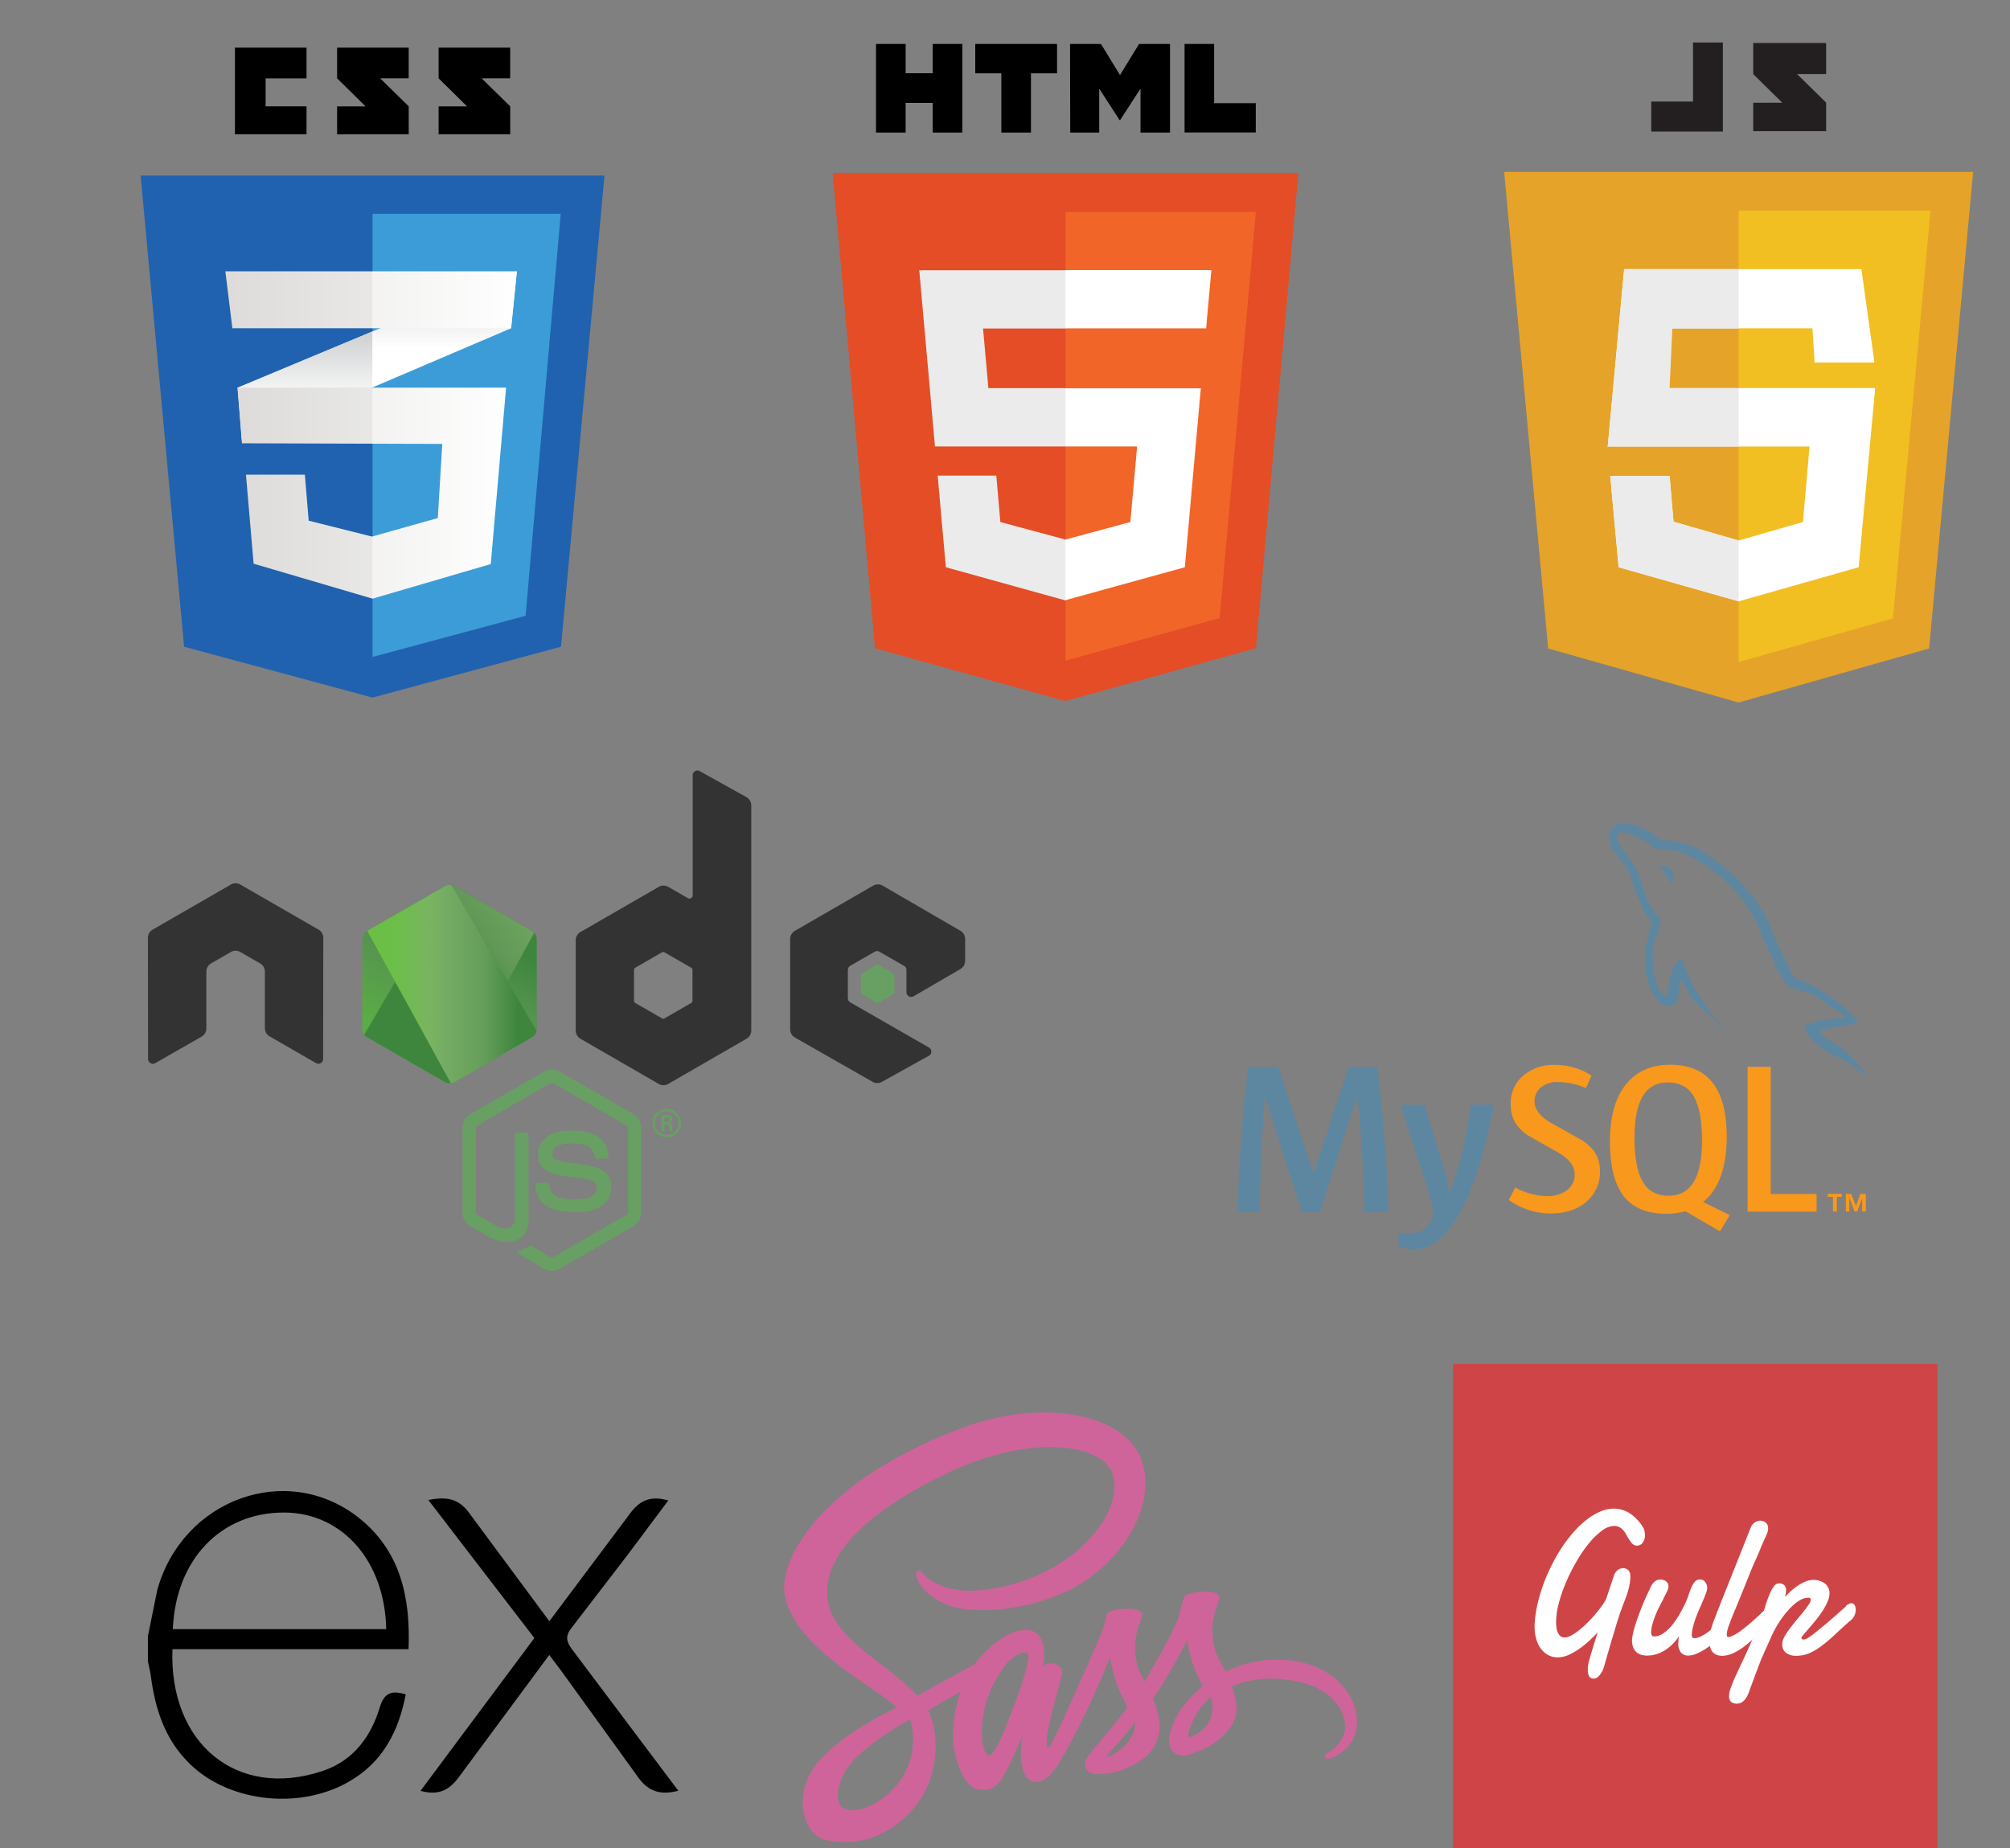 <svg id="Layer_1" data-name="Layer 1" xmlns="http://www.w3.org/2000/svg" xmlns:xlink="http://www.w3.org/1999/xlink" viewBox="0 0 632.19 581.45"><rect x="0" y="0" width="632.19" height="581.45" fill="#808080" stroke="none"/><defs><style>.cls-1{fill:none;}.cls-2,.cls-4{fill:#689f63;}.cls-3{fill:#333;}.cls-3,.cls-4{fill-rule:evenodd;}.cls-5{clip-path:url(#clip-path);}.cls-6{fill:url(#linear-gradient);}.cls-7{clip-path:url(#clip-path-2);}.cls-8{fill:url(#linear-gradient-2);}.cls-9{clip-path:url(#clip-path-3);}.cls-10{fill:url(#linear-gradient-3);}.cls-11{fill:#2062af;}.cls-12{fill:#3c9cd7;}.cls-13,.cls-25{fill:#fff;}.cls-14{fill:url(#linear-gradient-4);}.cls-15{fill:url(#linear-gradient-5);}.cls-16{fill:url(#linear-gradient-6);}.cls-17{opacity:0.05;isolation:isolate;}.cls-18{fill:url(#linear-gradient-7);}.cls-19{fill:#e44d26;}.cls-20{fill:#f16529;}.cls-21{fill:#ebebeb;}.cls-22{fill:#5d87a1;}.cls-23{fill:#f8981d;}.cls-24{fill:#cf4547;}.cls-25{stroke:#fff;stroke-miterlimit:10;stroke-width:0.5px;}.cls-26{fill:#e6a329;}.cls-27{fill:#f1bf22;}.cls-28{fill:#231f20;}.cls-29{fill:#cf649a;}</style><clipPath id="clip-path" transform="translate(27.36 -0.55)"><path class="cls-1" d="M112.54,279.31,88.06,293.44A3,3,0,0,0,86.58,296v28.28a3,3,0,0,0,1.48,2.56L112.54,341a3,3,0,0,0,3,0L140,326.84a3,3,0,0,0,1.47-2.56V296a3,3,0,0,0-1.48-2.56L115.5,279.31a3,3,0,0,0-3,0"/></clipPath><linearGradient id="linear-gradient" x1="2.71" y1="600.78" x2="3.41" y2="600.78" gradientTransform="matrix(-50.75, 103.54, 103.54, 50.75, -61932.82, -30497.68)" gradientUnits="userSpaceOnUse"><stop offset="0.3" stop-color="#3e863d"/><stop offset="0.5" stop-color="#55934f"/><stop offset="0.8" stop-color="#5aad45"/></linearGradient><clipPath id="clip-path-2" transform="translate(27.36 -0.55)"><path class="cls-1" d="M87.19,326.07a2.93,2.93,0,0,0,.87.77l21,12.13,3.5,2a2.92,2.92,0,0,0,1.7.38,2.82,2.82,0,0,0,.58-.1L140.66,294a2.83,2.83,0,0,0-.69-.55l-16-9.25-8.47-4.88a3,3,0,0,0-.77-.31Z"/></clipPath><linearGradient id="linear-gradient-2" x1="-0.16" y1="600.65" x2="0.29" y2="600.65" gradientTransform="matrix(142.41, -105.22, -105.22, -142.41, 63306.26, 85854.89)" gradientUnits="userSpaceOnUse"><stop offset="0.57" stop-color="#3e863d"/><stop offset="0.72" stop-color="#619857"/><stop offset="1" stop-color="#76ac64"/></linearGradient><clipPath id="clip-path-3" transform="translate(27.36 -0.55)"><path class="cls-1" d="M113.72,278.94a3,3,0,0,0-1.18.37L88.13,293.4l26.32,47.94a2.79,2.79,0,0,0,1-.36L140,326.84a3,3,0,0,0,1.43-2L114.58,279a3.93,3.93,0,0,0-.6-.06l-.24,0"/></clipPath><linearGradient id="linear-gradient-3" x1="0.49" y1="599.81" x2="0.9" y2="599.81" gradientTransform="matrix(129.89, 0, 0, -129.89, 23.85, 78218.53)" gradientUnits="userSpaceOnUse"><stop offset="0.16" stop-color="#6bbf47"/><stop offset="0.38" stop-color="#79b461"/><stop offset="0.47" stop-color="#75ac64"/><stop offset="0.7" stop-color="#659e5a"/><stop offset="0.9" stop-color="#3e863d"/></linearGradient><linearGradient id="linear-gradient-4" x1="-1030.38" y1="-1027.81" x2="-1030.38" y2="-1035.39" gradientTransform="translate(4851.36 4910.91) scale(4.64)" gradientUnits="userSpaceOnUse"><stop offset="0.39" stop-color="#d1d3d4" stop-opacity="0"/><stop offset="1" stop-color="#d1d3d4"/></linearGradient><linearGradient id="linear-gradient-5" x1="-1020.91" y1="-1031.59" x2="-1020.91" y2="-1039.47" xlink:href="#linear-gradient-4"/><linearGradient id="linear-gradient-6" x1="-1034.93" y1="-1024.44" x2="-1016.74" y2="-1024.44" gradientTransform="translate(4851.36 4910.91) scale(4.64)" gradientUnits="userSpaceOnUse"><stop offset="0" stop-color="#e8e7e5"/><stop offset="1" stop-color="#fff"/></linearGradient><linearGradient id="linear-gradient-7" x1="-1035.77" y1="-1037.54" x2="-1016.02" y2="-1037.54" xlink:href="#linear-gradient-6"/></defs><title>web_dev_tools</title><g id="node"><path class="cls-2" d="M146.19,400.36a4.86,4.86,0,0,1-2.43-.65L136,395.12c-1.16-.64-.59-.87-.21-1a15.72,15.72,0,0,0,3.5-1.59.58.58,0,0,1,.58,0l6,3.53a.76.76,0,0,0,.72,0l23.21-13.4a.72.72,0,0,0,.36-.63V355.28a.75.75,0,0,0-.36-.64l-23.2-13.38a.71.71,0,0,0-.72,0l-23.19,13.38a.74.74,0,0,0-.37.63v26.79a.72.72,0,0,0,.36.62l6.35,3.67c3.46,1.73,5.56-.31,5.56-2.35V357.56a.66.66,0,0,1,.68-.66h2.94a.67.67,0,0,1,.67.66V384c0,4.6-2.51,7.25-6.88,7.25-1.34,0-2.4,0-5.35-1.46l-6.09-3.51a4.9,4.9,0,0,1-2.43-4.23V355.27a4.86,4.86,0,0,1,2.43-4.22l23.24-13.41a5.09,5.09,0,0,1,4.88,0l23.2,13.41a4.91,4.91,0,0,1,2.44,4.23v26.78a4.91,4.91,0,0,1-2.44,4.23l-23.2,13.41a4.91,4.91,0,0,1-2.45.65" transform="translate(27.36 -0.55)"/><path class="cls-2" d="M153.36,381.9c-10.15,0-12.28-4.66-12.28-8.57a.67.67,0,0,1,.67-.67h3a.68.68,0,0,1,.66.57c.45,3.06,1.8,4.6,7.94,4.6,4.9,0,7-1.11,7-3.7,0-1.49-.6-2.6-8.2-3.35-6.35-.62-10.28-2-10.28-7.11,0-4.68,4-7.47,10.57-7.47,7.43,0,11.11,2.58,11.58,8.12a.67.67,0,0,1-.68.73h-3a.66.66,0,0,1-.65-.52c-.73-3.21-2.48-4.24-7.25-4.24-5.34,0-6,1.86-6,3.25,0,1.69.73,2.19,7.93,3.14S164.9,369,164.9,374s-4.21,7.95-11.57,7.95m28.27-28.4h.78a.68.68,0,0,0,.76-.71c0-.69-.47-.69-.73-.69h-.8Zm-.95-2.2h1.73c.59,0,1.75,0,1.75,1.33a1.16,1.16,0,0,1-.94,1.23c.69,0,.74.5.83,1.14a5,5,0,0,0,.26,1.32h-1.06c0-.23-.19-1.51-.19-1.58a.46.46,0,0,0-.53-.42h-.88v2h-1Zm-2.07,2.5a3.75,3.75,0,1,0,3.74-3.74,3.75,3.75,0,0,0-3.74,3.74m8.23,0a4.48,4.48,0,1,1-4.47-4.47,4.48,4.48,0,0,1,4.47,4.47" transform="translate(27.36 -0.55)"/><path class="cls-3" d="M74.32,295.56A3,3,0,0,0,72.83,293L48.22,278.82a2.81,2.81,0,0,0-1.35-.39h-.25a2.85,2.85,0,0,0-1.36.39L20.65,293a3,3,0,0,0-1.49,2.58l.05,38.14A1.47,1.47,0,0,0,20,335a1.41,1.41,0,0,0,1.48,0l14.63-8.37A3,3,0,0,0,37.54,324V306.21A3,3,0,0,1,39,303.64l6.23-3.59a2.94,2.94,0,0,1,3,0l6.23,3.58a3,3,0,0,1,1.49,2.58V324a3,3,0,0,0,1.49,2.58L72.05,335a1.45,1.45,0,0,0,1.48,0,1.52,1.52,0,0,0,.74-1.29Zm116.12,19.86a.74.74,0,0,1-.37.64l-8.45,4.87a.75.75,0,0,1-.74,0l-8.46-4.87a.74.74,0,0,1-.37-.64v-9.76a.76.76,0,0,1,.37-.65l8.44-4.88a.77.77,0,0,1,.75,0l8.46,4.88a.76.76,0,0,1,.37.65Zm2.28-72.28a1.48,1.48,0,0,0-2.21,1.3V282.2a1,1,0,0,1-.52.9,1,1,0,0,1-1,0l-6.16-3.55a3,3,0,0,0-3,0L155.2,293.76a3,3,0,0,0-1.48,2.57v28.42a3,3,0,0,0,1.48,2.58l24.62,14.21a3,3,0,0,0,3,0l24.62-14.22a3,3,0,0,0,1.49-2.57V253.91a3,3,0,0,0-1.53-2.6Zm82,62.26a3,3,0,0,0,1.48-2.57v-6.89a3,3,0,0,0-1.48-2.57l-24.46-14.2a3,3,0,0,0-3,0l-24.61,14.21a3,3,0,0,0-1.49,2.57v28.41a3,3,0,0,0,1.5,2.59l24.45,13.94a3,3,0,0,0,2.92,0l14.79-8.22a1.48,1.48,0,0,0,0-2.58l-24.76-14.21a1.5,1.5,0,0,1-.75-1.29v-8.91a1.49,1.49,0,0,1,.74-1.29l7.71-4.44a1.45,1.45,0,0,1,1.48,0L257,304.4a1.48,1.48,0,0,1,.74,1.29v7a1.49,1.49,0,0,0,2.23,1.29Z" transform="translate(27.36 -0.55)"/><path class="cls-4" d="M248.39,304.07a.58.58,0,0,1,.57,0l4.72,2.73a.55.55,0,0,1,.28.49v5.46a.55.55,0,0,1-.28.49L249,316a.53.53,0,0,1-.57,0l-4.72-2.72a.56.56,0,0,1-.29-.49v-5.46a.55.55,0,0,1,.28-.49Z" transform="translate(27.36 -0.55)"/><g class="cls-5"><path class="cls-6" d="M166.19,291l-69-33.8L61.85,329.38l69,33.81Z" transform="translate(27.36 -0.55)"/></g><g class="cls-7"><path class="cls-8" d="M57.37,301,106.07,367l64.41-47.59-48.7-65.91Z" transform="translate(27.36 -0.55)"/></g><g class="cls-9"><path class="cls-10" d="M88.13,278.92v62.42H141.4V278.92Z" transform="translate(27.36 -0.55)"/></g></g><g id="css"><path class="cls-1" d="M-27.36.55H207V234.91H-27.36Z" transform="translate(27.36 -0.55)"/><path class="cls-11" d="M149.09,204l-59.27,16L30.54,204,16.87,55.78h145.9Z" transform="translate(27.36 -0.55)"/><path class="cls-12" d="M89.82,67.79v139.4l.13,0,48-12.92L149,67.79Z" transform="translate(27.36 -0.55)"/><path d="M56.18,34V25.19H69.05V15.54H46.53V42.82H69.05V34Zm36-8.82h9V15.54H78.67v9.65c3,3,4.58,4.46,8.94,8.82-2.55,0-8.94,0-8.94,0v8.81h22.52V34l-9-8.82Zm31.92,0h9V15.54H110.59v9.65c3,3,4.58,4.46,8.94,8.82-2.55,0-8.94,0-8.94,0v8.81h22.52V34l-9-8.82Z" transform="translate(27.36 -0.55)"/><path class="cls-13" d="M89.76,104.84,47.34,122.5,48.75,140l41-17.54,43.63-18.65,1.81-17.9L89.76,104.84Z" transform="translate(27.36 -0.55)"/><path class="cls-14" d="M47.34,122.5,48.75,140l41-17.54V104.84Z" transform="translate(27.36 -0.55)"/><path class="cls-15" d="M135.2,85.91,89.76,104.84v17.62l43.63-18.65Z" transform="translate(27.36 -0.55)"/><path class="cls-16" d="M47.41,122.5l1.4,17.5,62.94.2-1.41,23.32-20.71,5.83-19.91-5-1.2-14.47H50l2.41,28,37.4,11L127,178l4.82-55.5Z" transform="translate(27.36 -0.55)"/><path class="cls-17" d="M89.76,122.5H47.34L48.75,140l41,.13V122.5Zm0,46.79-.2.06-19.9-5-1.21-14.47H50l2.41,28,37.39,11Z" transform="translate(27.36 -0.55)"/><path class="cls-18" d="M43.52,85.91H135.2l-1.81,17.9H45.73l-2.21-17.9Z" transform="translate(27.36 -0.55)"/><path class="cls-17" d="M89.76,85.91H43.52l2.21,17.9h44V85.91Z" transform="translate(27.36 -0.55)"/></g><path class="cls-19" d="M381,55,367.66,204.47l-60,16.62-59.81-16.6L234.54,55Z" transform="translate(27.36 -0.55)"/><path class="cls-20" d="M307.77,208.38,356.23,195,367.64,67.22H307.77Z" transform="translate(27.36 -0.55)"/><path class="cls-21" d="M281.83,103.89h25.94V85.56h-46l.44,4.91,4.5,50.53h41V122.66H283.51ZM286,150.17H267.56L270.13,179l37.56,10.42.08,0V170.28l-.08,0-20.42-5.51L286,150.17Z" transform="translate(27.36 -0.55)"/><path d="M248.17,14.37h9.32v9.21H266V14.37h9.32V42.25H266V32.91h-8.52v9.34h-9.32V14.37Zm39.41,9.25h-8.2V14.37h25.73v9.25H296.9V42.25h-9.32V23.62Zm21.61-9.25h9.72l6,9.8,6-9.8h9.72V42.25h-9.28V28.43l-6.41,9.91h-.16l-6.41-9.91V42.25h-9.12Zm36,0h9.32V33h13.1v9.22H345.21V14.37Z" transform="translate(27.36 -0.55)"/><path class="cls-13" d="M307.71,141h22.58l-2.13,23.78-20.45,5.52v19.07L345.3,179l.27-3.1,4.31-48.27.45-4.93H307.71V141Zm0-37.16v0H352l.36-4.12.84-9.3.44-4.91H307.71v18.29Z" transform="translate(27.36 -0.55)"/><path class="cls-1" d="M323.18,224.05H604.82V419.26H323.18Z" transform="translate(27.36 -0.55)"/><path class="cls-22" d="M409.39,381.71h-7.62q-.4-19.31-2.23-36.31h-.07l-11.61,36.31h-5.8L370.52,345.4h-.07q-1.29,16.34-1.62,36.31h-6.95q.67-24.3,3.37-45.56h9.45l11,33.48h.07l11.07-33.48h9q3,24.9,3.51,45.56m33.07-33.61q-4.66,25.26-12.29,36.73-5.94,8.82-13,8.82a12.88,12.88,0,0,1-4.66-1.13v-4.06a22.44,22.44,0,0,0,3.17.2,7.7,7.7,0,0,0,5.34-1.82,6.66,6.66,0,0,0,2.42-5q0-1.89-1.88-7.76l-8.37-26h7.49l6,19.43c1.35,4.41,1.92,7.49,1.69,9.25a126.83,126.83,0,0,0,6.89-28.69h7.22Z" transform="translate(27.36 -0.55)"/><path class="cls-23" d="M544,381.71H522.29V336.15h7.29v40H544Zm-27.32,1.1-8.38-4.13a15.46,15.46,0,0,0,2.09-2q5.34-6.27,5.34-18.55,0-22.62-17.75-22.62-8.7,0-13.57,5.74Q479,347.5,479,359.71q0,12,4.72,17.61,4.33,5.06,13,5.06a20.83,20.83,0,0,0,6-.8l10.9,6.35ZM489.5,372.59q-2.78-4.44-2.77-14.3,0-17.21,10.46-17.21,5.47,0,8,4.11,2.76,4.46,2.77,14.17,0,17.36-10.46,17.35c-3.65,0-6.32-1.36-8-4.12m-13.64-3.51a12.1,12.1,0,0,1-4.25,9.52q-4.26,3.7-11.4,3.71a22.77,22.77,0,0,1-13-4.26l2-3.91a22.18,22.18,0,0,0,9.78,2.7,10.28,10.28,0,0,0,6.45-1.82,6.19,6.19,0,0,0,2.48-5c0-2.71-1.89-5-5.35-7-3.2-1.75-9.58-5.42-9.58-5.42-3.46-2.52-5.2-5.23-5.2-9.69a11.31,11.31,0,0,1,3.88-8.94,14.61,14.61,0,0,1,10-3.41,20.77,20.77,0,0,1,11.53,3.37l-1.75,3.91a22.49,22.49,0,0,0-8.77-1.88,7.82,7.82,0,0,0-5.4,1.69,5.63,5.63,0,0,0-2,4.32c0,2.69,1.93,5,5.48,7,3.24,1.76,9.79,5.48,9.79,5.48,3.54,2.52,5.32,5.21,5.32,9.63" transform="translate(27.36 -0.55)"/><path class="cls-22" d="M553.1,320.89c-4.4-.11-7.82.34-10.68,1.55-.82.33-2.14.33-2.25,1.37.44.44.49,1.16.88,1.77a12.76,12.76,0,0,0,2.86,3.35c1.16.88,2.31,1.76,3.53,2.53,2.14,1.32,4.57,2.09,6.65,3.42,1.22.76,2.43,1.76,3.64,2.58.6.44,1,1.16,1.76,1.43v-.16c-.39-.5-.5-1.22-.88-1.77L557,335.37a26.26,26.26,0,0,0-5.73-5.56c-1.76-1.21-5.61-2.86-6.33-4.89l-.11-.11a23.32,23.32,0,0,0,3.8-.89c1.87-.5,3.58-.39,5.5-.88.89-.22,1.76-.5,2.65-.77v-.5c-1-1-1.71-2.31-2.76-3.24a73.1,73.1,0,0,0-9.08-6.77c-1.71-1.11-3.9-1.82-5.72-2.76-.66-.33-1.77-.49-2.15-1a22.58,22.58,0,0,1-2.26-4.24c-1.59-3-3.14-6.38-4.51-9.58a58.27,58.27,0,0,0-2.81-6.27c-5.67-9.36-11.83-15-21.3-20.59a26.32,26.32,0,0,0-7-2.26l-4.13-.21a23.11,23.11,0,0,1-2.53-1.93c-3.14-2-11.23-6.28-13.54-.61-1.49,3.58,2.2,7.1,3.47,8.92a26.09,26.09,0,0,1,2.8,4.13c.39.94.49,1.93.88,2.92a67.34,67.34,0,0,0,2.86,7.37,26.5,26.5,0,0,0,2,3.41c.44.61,1.21.88,1.38,1.88-.77,1.09-.83,2.75-1.27,4.12-2,6.22-1.21,13.93,1.6,18.5.88,1.37,3,4.4,5.78,3.24,2.48-1,1.93-4.13,2.64-6.88.16-.66.06-1.1.39-1.53v.1c.76,1.54,1.54,3,2.25,4.57a31.34,31.34,0,0,0,7.16,7.37c1.32,1,2.36,2.7,4,3.31v-.17h-.1a6.31,6.31,0,0,0-1.27-1.09,27.55,27.55,0,0,1-2.86-3.31,69.82,69.82,0,0,1-6.16-10c-.89-1.71-1.65-3.57-2.37-5.28-.33-.66-.33-1.65-.88-2-.83,1.21-2,2.25-2.64,3.74-1.05,2.37-1.16,5.28-1.55,8.32l-.22.1c-1.75-.44-2.36-2.25-3-3.79a23.84,23.84,0,0,1-.5-14.7c.38-1.15,2-4.79,1.38-5.89-.33-1.05-1.43-1.65-2-2.48a21.74,21.74,0,0,1-2-3.52c-1.32-3.08-2-6.5-3.41-9.58a29.78,29.78,0,0,0-2.75-4.24,27,27,0,0,1-3-4.29c-.28-.61-.66-1.6-.22-2.25a.87.87,0,0,1,.77-.72c.71-.6,2.75.16,3.47.49a28.67,28.67,0,0,1,5.45,2.75c.77.56,1.59,1.6,2.58,1.88h1.16c1.76.38,3.74.1,5.39.6a35.25,35.25,0,0,1,7.93,3.8A48.8,48.8,0,0,1,525.2,290.9c.66,1.26.94,2.42,1.54,3.74,1.16,2.7,2.59,5.45,3.74,8.09a36.15,36.15,0,0,0,3.91,7.37c.83,1.16,4.14,1.76,5.62,2.37a36.76,36.76,0,0,1,3.8,1.54c1.87,1.15,3.73,2.48,5.5,3.75.87.66,3.63,2,3.79,3.13M497,273.06a8.64,8.64,0,0,0-2.26.28v.11h.11a17.75,17.75,0,0,0,1.76,2.26c.45.88.83,1.75,1.26,2.63l.11-.1a3.09,3.09,0,0,0,1.16-2.76c-.33-.39-.38-.77-.66-1.15-.33-.55-1-.83-1.48-1.27" transform="translate(27.36 -0.55)"/><path class="cls-23" d="M558.34,381.7h1.14v-5.58h-1.71l-1.39,3.81-1.52-3.81h-1.65v5.58h1.08v-4.24h.06l1.59,4.24h.82l1.58-4.24v4.24Zm-9.18,0h1.2v-4.63h1.58v-.95h-4.43v.95h1.64v4.63Z" transform="translate(27.36 -0.55)"/><path class="cls-24" d="M429.64,429.64H582V582H429.64Z" transform="translate(27.36 -0.55)"/><path class="cls-25" d="M482.36,506.83a5.74,5.74,0,0,0-.38,1c-.19.55-.41,1.24-.68,2.07s-.55,1.76-.85,2.78-.62,2.08-.95,3.15-.63,2.12-.93,3.15-.57,2-.8,2.79-.44,1.52-.59,2.08-.26.9-.29,1a7.18,7.18,0,0,1-.42,1.11,7.45,7.45,0,0,1-.69,1.15,4.2,4.2,0,0,1-.87.91,1.63,1.63,0,0,1-1,.35,1.35,1.35,0,0,1-1.22-.56,3.84,3.84,0,0,1-.38-2v-.44a3.86,3.86,0,0,1,0-.47,11.31,11.31,0,0,1,.4-1.87c.24-.91.54-1.94.88-3.1s.71-2.34,1.1-3.58.75-2.34,1.07-3.32q-1.4,1.56-3,3.1a32.45,32.45,0,0,1-3.34,2.77,19.16,19.16,0,0,1-3.45,2,8.11,8.11,0,0,1-3.34.78,5.94,5.94,0,0,1-3.16-.81,7,7,0,0,1-2.2-2.12,9.54,9.54,0,0,1-1.29-3,13.33,13.33,0,0,1-.42-3.3V512a2.4,2.4,0,0,1,0-.37,37.55,37.55,0,0,1,.85-6.14,49.5,49.5,0,0,1,1.83-6.26,56.4,56.4,0,0,1,2.62-6.09,51.79,51.79,0,0,1,3.23-5.62,44.69,44.69,0,0,1,3.72-4.88,29.93,29.93,0,0,1,4.05-3.83,19.34,19.34,0,0,1,4.2-2.51,10.65,10.65,0,0,1,4.19-.9,9,9,0,0,1,4.63,1.3,13.31,13.31,0,0,1,4.18,4.24,3.42,3.42,0,0,1,.57,1.33,7.22,7.22,0,0,1,.12,1.26,3.41,3.41,0,0,1-.67,2.21,2,2,0,0,1-1.59.81,2,2,0,0,1-1.57-.89,17.25,17.25,0,0,1-1.62-2.54A6.19,6.19,0,0,0,482.5,481a3.94,3.94,0,0,0-2.2-.66,6.83,6.83,0,0,0-3.93,1.52,23.29,23.29,0,0,0-4.14,4,43.46,43.46,0,0,0-3.93,5.73,57.59,57.59,0,0,0-3.33,6.61,46.21,46.21,0,0,0-2.3,6.66,23.74,23.74,0,0,0-.86,5.91,13.8,13.8,0,0,0,.12,1.79,6.11,6.11,0,0,0,.45,1.67,3.33,3.33,0,0,0,.9,1.23,2.11,2.11,0,0,0,1.43.48,4.91,4.91,0,0,0,2.21-.65,16.63,16.63,0,0,0,2.56-1.72,28.89,28.89,0,0,0,2.67-2.4c.9-.89,1.73-1.79,2.5-2.71s1.46-1.79,2.05-2.63a15.44,15.44,0,0,0,1.34-2.19l2.45-7.32a3.46,3.46,0,0,1,1.17-1.69,2.58,2.58,0,0,1,1.48-.5,2.4,2.4,0,0,1,.74.13,1.86,1.86,0,0,1,.66.39,2,2,0,0,1,.46.69,2.68,2.68,0,0,1,.17,1,13.79,13.79,0,0,1-.27,2.8,21.36,21.36,0,0,1-.67,2.56c-.27.83-.57,1.67-.91,2.51s-.65,1.71-1,2.62Zm33.16,6.11a25,25,0,0,1-2.69,3,27.27,27.27,0,0,1-3.17,2.63,18.42,18.42,0,0,1-3.21,1.85,7.08,7.08,0,0,1-2.84.71,2.7,2.7,0,0,1-2.05-.85,4.11,4.11,0,0,1-.79-2.86,15.75,15.75,0,0,1,.42-3.34,17.69,17.69,0,0,1-1.71,2.46,14.88,14.88,0,0,1-2.34,2.28,11.65,11.65,0,0,1-2.95,1.66,9.54,9.54,0,0,1-3.55.64,6.12,6.12,0,0,1-1.67-.22,3.54,3.54,0,0,1-1.41-.74,3.84,3.84,0,0,1-1-1.42,5.93,5.93,0,0,1-.37-2.23s0-.33.11-.94a19.74,19.74,0,0,1,.67-2.9q.57-2,1.75-5.13c.79-2.09,1.9-4.64,3.34-7.63a4.22,4.22,0,0,1,1.27-1.7,2.7,2.7,0,0,1,1.57-.51,2.59,2.59,0,0,1,.76.11,2.36,2.36,0,0,1,.74.34,1.73,1.73,0,0,1,.55.59,1.6,1.6,0,0,1,.21.83,1.91,1.91,0,0,1-.08.59,6.35,6.35,0,0,1-.57,1.39c-.28.57-.62,1.22-1,2s-.79,1.53-1.22,2.38-.83,1.74-1.2,2.65a26.89,26.89,0,0,0-.94,2.79,11.35,11.35,0,0,0-.45,2.76,2.09,2.09,0,0,0,.26,1,.92.92,0,0,0,.87.47,5.45,5.45,0,0,0,3.26-1.12,14.23,14.23,0,0,0,2.87-2.79,26.18,26.18,0,0,0,2.38-3.58c.71-1.28,1.31-2.44,1.78-3.5a19.66,19.66,0,0,0,.88-2.28,20.66,20.66,0,0,1,.83-2.24,7.17,7.17,0,0,1,1-1.72,1.84,1.84,0,0,1,1.45-.68,1.81,1.81,0,0,1,1.5.71,2.74,2.74,0,0,1,.55,1.72,5,5,0,0,1-.35,1.54c-.24.65-.54,1.4-.9,2.24s-.75,1.74-1.17,2.7-.81,1.93-1.17,2.91a27.27,27.27,0,0,0-.89,2.9,10.75,10.75,0,0,0-.36,2.63c0,.75.39,1.12,1.16,1.12a4.92,4.92,0,0,0,2-.56,13.61,13.61,0,0,0,2.54-1.57,23.75,23.75,0,0,0,2.66-2.38,19.65,19.65,0,0,0,2.36-3l.25,4.23Z" transform="translate(27.36 -0.55)"/><path class="cls-25" d="M516.34,511.38c-.19.48-.38,1-.56,1.67a6,6,0,0,0-.28,1.7,1.49,1.49,0,0,0,.16.75.62.62,0,0,0,.6.28,3.47,3.47,0,0,0,1.39-.39,14.3,14.3,0,0,0,1.78-1c.65-.43,1.31-.92,2-1.47s1.39-1.12,2.07-1.71,1.34-1.19,2-1.78,1.18-1.13,1.67-1.63a1.14,1.14,0,0,1,.5-.31,1.71,1.71,0,0,1,.5-.09,1.06,1.06,0,0,1,.87.43,1.87,1.87,0,0,1,.34,1.15,3.69,3.69,0,0,1-.37,1.47,4.81,4.81,0,0,1-1.29,1.59q-1.68,1.83-3.39,3.48a33.84,33.84,0,0,1-3.41,2.92,18.18,18.18,0,0,1-3.36,2,7.94,7.94,0,0,1-3.25.75,4.23,4.23,0,0,1-1.81-.35,3.07,3.07,0,0,1-1.16-.93,3.87,3.87,0,0,1-.61-1.4,7.31,7.31,0,0,1-.19-1.72,13.73,13.73,0,0,1,.38-3.13,22.68,22.68,0,0,1,.91-2.94q.93-2.43,1.87-4.83t1.74-4.39l8-20.1a3.34,3.34,0,0,1,1.28-1.71,3.09,3.09,0,0,1,1.62-.5,2.38,2.38,0,0,1,1.49.53,2.06,2.06,0,0,1,.67,1.71,3.57,3.57,0,0,1-.23,1.19c-.15.41-.33.86-.56,1.34-.44,1-1,2.17-1.56,3.58s-1.26,3-2,4.61-1.4,3.39-2.13,5.18l-2.13,5.25c-.69,1.71-1.34,3.32-2,4.85s-1.13,2.85-1.57,4Z" transform="translate(27.36 -0.55)"/><path class="cls-25" d="M553.61,505.74a6.64,6.64,0,0,1,.69-.4,1.29,1.29,0,0,1,.6-.16.93.93,0,0,1,.87.51,2.62,2.62,0,0,1,.29,1.27,4.33,4.33,0,0,1-.35,1.65,3.6,3.6,0,0,1-1.07,1.4q-2.82,2.49-5,4.55a52.86,52.86,0,0,1-4.17,3.53,18.7,18.7,0,0,1-3.83,2.29,9.93,9.93,0,0,1-4,.81,4.86,4.86,0,0,1-3.09-.87,2.89,2.89,0,0,1-1.09-2.4v-.23a1.57,1.57,0,0,1,0-.27,5.56,5.56,0,0,1,.81-2.15,28.17,28.17,0,0,1,1.71-2.52c.67-.88,1.38-1.76,2.13-2.65s1.45-1.74,2.09-2.54a25.39,25.39,0,0,0,1.59-2.19,3.28,3.28,0,0,0,.64-1.62.74.74,0,0,0-.27-.6,1.37,1.37,0,0,0-.86-.21,4.93,4.93,0,0,0-2.17.54,10.48,10.48,0,0,0-2.21,1.47,19.1,19.1,0,0,0-2.13,2.1,30.49,30.49,0,0,0-1.95,2.46c-.6.85-1.16,1.71-1.65,2.57s-.93,1.66-1.28,2.39q-.15.35-.45,1l-.63,1.4c-.23.52-.46,1.06-.72,1.61s-.49,1.07-.7,1.56-.4.92-.56,1.31l-.36.79c-.09.19-.23.54-.43,1.06s-.44,1.12-.7,1.82-.54,1.43-.83,2.2-.56,1.49-.81,2.18-.48,1.29-.68,1.81-.31.87-.37,1.05a11.09,11.09,0,0,1-.61,1.53,6.45,6.45,0,0,1-.82,1.27,3.78,3.78,0,0,1-1,.87,2.81,2.81,0,0,1-1.33.32,2.63,2.63,0,0,1-1.57-.45,2,2,0,0,1-.61-1.73,5.64,5.64,0,0,1,.15-1.27,12.17,12.17,0,0,1,.4-1.3c.16-.42.32-.84.48-1.24s.32-.79.46-1.17q1.43-3.12,2.9-6.25c1-2.09,1.92-4.15,2.82-6.2s1.74-4.05,2.52-6,1.41-3.86,1.92-5.67c.14-.37.33-.9.58-1.59a19.58,19.58,0,0,1,.84-2,8.47,8.47,0,0,1,1.06-1.73,1.66,1.66,0,0,1,1.28-.73,2.05,2.05,0,0,1,1.52.48,1.92,1.92,0,0,1,.48,1.42,4.59,4.59,0,0,1-.06.59c0,.27-.08.55-.13.86s-.11.58-.17.85a3.82,3.82,0,0,1-.17.59q1-1,2.1-2.1a21.61,21.61,0,0,1,2.35-1.89,13.72,13.72,0,0,1,2.47-1.37,6.52,6.52,0,0,1,2.52-.53,6.4,6.4,0,0,1,1.73.25,5.1,5.1,0,0,1,1.52.73,3.87,3.87,0,0,1,1.09,1.22,3.35,3.35,0,0,1,.42,1.7,6.67,6.67,0,0,1-.64,2.72,19.84,19.84,0,0,1-1.62,2.92c-.65,1-1.35,1.93-2.1,2.85s-1.46,1.76-2.12,2.52l-1.66,1.93a2.89,2.89,0,0,0-.7,1.08.82.82,0,0,0,.24.61,1.11,1.11,0,0,0,.79.23,3.09,3.09,0,0,0,1.32-.5,21.81,21.81,0,0,0,2.43-1.73c1-.82,2.37-1.92,4-3.3s3.58-3.12,5.93-5.22Z" transform="translate(27.36 -0.55)"/><path class="cls-26" d="M593.24,54.61H445.74l13.83,149.94,59.91,17,59.91-17Z" transform="translate(27.36 -0.55)"/><path class="cls-27" d="M519.48,66.82v142L568,195.08,579.83,66.82Z" transform="translate(27.36 -0.55)"/><path class="cls-13" d="M558.1,85.22H483.46l-5.2,56.14.11-.35h63.41l-2.07,23.75-20.23,5.82L499,164.67l-1.23-14.37H479.09L481.74,179l37.74,10.72L557.23,179l5.2-56.38H495.14l.86-18.79h46.69l.7,10.77h18.8Z" transform="translate(27.36 -0.55)"/><path class="cls-21" d="M519.5,85.22h-36l-5.2,56.14.11-.35H519.5V122.7H497.76l.87-18.79H519.5ZM497.76,150.3H479.09L481.74,179l37.74,10.69V170.6L499,164.67Z" transform="translate(27.36 -0.55)"/><path class="cls-28" d="M505.14,32.49H492v9.43h22.52v-28h-9.39ZM547,14.07H524.07v9.8c3.06,3.06,4.65,4.53,9.15,9h-9.15v8.94H547V32.84l-9.15-9H547Z" transform="translate(27.36 -0.55)"/><path class="cls-29" d="M374.42,522.63a37.15,37.15,0,0,0-16.35,3.81c-1.69-3.35-3.38-6.27-3.67-8.46a23.49,23.49,0,0,1-.31-7.11c.39-3,2.15-7.33,2.15-7.68s-.39-1.87-4-1.91-6.76.71-7.12,1.66a41,41,0,0,0-1.51,5.39c-.64,3.31-7.26,15-11,21.21-1.23-2.4-2.29-4.51-2.5-6.2a23.56,23.56,0,0,1-.32-7.12c.39-3,2.15-7.33,2.15-7.68s-.38-1.87-4-1.9-6.77.7-7.12,1.65-.74,3.21-1.51,5.39-9.55,21.78-11.84,26.88c-1.16,2.61-2.19,4.69-2.93,6.1s0,.11-.1.25c-.64,1.19-1,1.86-1,1.86v0c-.49.88-1,1.72-1.27,1.72s-.53-2.36.07-5.6c1.31-6.8,4.48-17.4,4.44-17.79,0-.17.6-2-2-3a3.22,3.22,0,0,0-3.7.63c-.21,0-.39.57-.39.57s2.86-12-5.46-12c-5.21,0-12.4,5.68-16,10.85-2.25,1.24-7,3.84-12.12,6.63-1.93,1-3.94,2.18-5.84,3.2l-.39-.42c-10.08-10.75-28.71-18.36-27.94-32.8.28-5.25,2.11-19.09,35.79-35.86,27.59-13.74,49.68-10,53.52-1.59,5.46,12-11.8,34.24-40.48,37.45-10.92,1.23-16.66-3-18.11-4.58s-1.72-1.73-2.29-1.41c-.91.49-.35,2,0,2.85.85,2.22,4.37,6.17,10.36,8.14,5.25,1.73,18.07,2.68,33.57-3.31,17.37-6.73,30.94-25.4,27-41-4.05-15.88-30.4-21.1-55.31-12.26-14.83,5.29-30.89,13.53-42.45,24.35-13.74,12.82-15.92,24-15,28.67,3.21,16.6,26.07,27.41,35.23,35.41l-1.27.71c-4.58,2.25-22,11.37-26.38,21-4.93,10.92.77,18.78,4.58,19.83,11.76,3.28,23.81-2.6,30.33-12.29s5.71-22.27,2.71-28l-.1-.21,3.59-2.12c2.33-1.37,4.62-2.64,6.62-3.73a44.35,44.35,0,0,0-2.36,12c-.49,6.2,2.05,14.23,5.39,17.4a6,6,0,0,0,4.34,1.41c3.87,0,5.63-3.21,7.57-7.05,2.4-4.68,4.51-10.11,4.51-10.11s-2.64,14.69,4.58,14.69c2.64,0,5.29-3.41,6.48-5.17v0s.07-.1.21-.35.29-.44.43-.67V555c1-1.83,3.41-6,6.94-13,4.54-8.94,8.91-20.15,8.91-20.15a63.16,63.16,0,0,0,1.73,7.26c.77,2.68,2.46,5.6,3.77,8.46-1.06,1.47-1.69,2.32-1.69,2.32l0,0c-.84,1.12-1.8,2.32-2.78,3.52-3.6,4.3-7.89,9.19-8.46,10.6-.67,1.66-.53,2.89.78,3.88,1,.7,2.64.84,4.44.7a19.85,19.85,0,0,0,6.62-1.51,23.22,23.22,0,0,0,5.71-3,12.7,12.7,0,0,0,5.46-11.23,22.73,22.73,0,0,0-2.08-7.93c.32-.46.63-.92.95-1.41A147.7,147.7,0,0,0,346,516.5a66,66,0,0,0,1.73,7.26,51,51,0,0,0,3.21,7.26c-5.22,4.26-8.49,9.19-9.62,12.43-2.08,6-.46,8.71,2.61,9.34,1.37.28,3.34-.35,4.82-1a21.86,21.86,0,0,0,6.1-3.13c3.52-2.61,6.9-6.24,6.73-11.13A21.43,21.43,0,0,0,360,531a34.36,34.36,0,0,1,17.48-2c15.67,1.83,18.77,11.63,18.17,15.71s-3.87,6.34-5,7.05-1.45.91-1.34,1.41c.14.74.63.7,1.58.56,1.31-.21,8.25-3.35,8.53-10.88.42-9.69-8.77-20.26-25.08-20.16ZM253.51,563.39c-5.18,5.68-12.48,7.82-15.58,6-3.34-1.93-2-10.28,4.34-16.31A83,83,0,0,1,254.49,544c.74-.46,1.87-1.13,3.21-1.94a3.64,3.64,0,0,1,.35-.21c.25-.14.53-.32.81-.5a22.47,22.47,0,0,1-5.35,22.09Zm37.87-25.75c-1.8,4.4-5.6,15.71-7.89,15.08-2-.53-3.17-9.09-.39-17.55a39.16,39.16,0,0,1,6.16-11.3c2.86-3.18,6-4.23,6.73-2.93C296.91,522.63,292.51,534.89,291.38,537.64Zm31.25,14.94c-.78.39-1.48.67-1.8.46s.32-.67.32-.67,3.91-4.2,5.46-6.13c.88-1.13,1.94-2.43,3.06-3.91v.42c0,5.07-4.86,8.45-7,9.83Zm24.09-5.5c-.56-.42-.49-1.72,1.41-5.81a21.83,21.83,0,0,1,5.36-6.91,8.93,8.93,0,0,1,.53,3C354,543.74,349.47,546.1,346.72,547.08Z" transform="translate(27.36 -0.55)"/><path d="M186,563.91c-6.07,1.54-9.82.07-13.19-5l-23.95-33.14-3.46-4.59-28,37.84c-3.19,4.55-6.54,6.53-12.51,4.92l35.82-48.08-33.35-43.43c5.74-1.12,9.7-.55,13.22,4.59l24.84,33.55,25-33.37c3.2-4.55,6.65-6.28,12.41-4.61L170,489.75l-17.52,22.81c-2.09,2.6-1.8,4.39.12,6.91ZM19.2,515.07l2.93-14.42c8-28.51,40.67-40.37,63.21-22.74,13.18,10.36,16.45,25,15.8,41.45H26.88c-1.12,29.56,20.16,47.4,47.29,38.3,9.51-3.2,15.12-10.65,17.92-20,1.42-4.67,3.78-5.4,8.17-4.07C98,545.28,93,555,82.27,561.11c-16,9.13-38.76,6.18-50.75-6.5-7.15-7.36-10.1-16.68-11.42-26.65-.21-1.65-.63-3.22-.94-4.8,0-2.7,0-5.39,0-8.09Zm7.81-2H94.12c-.43-21.37-13.75-36.55-31.94-36.69C42.22,476.24,27.88,491.06,27,513.08Z" transform="translate(27.36 -0.55)"/></svg>